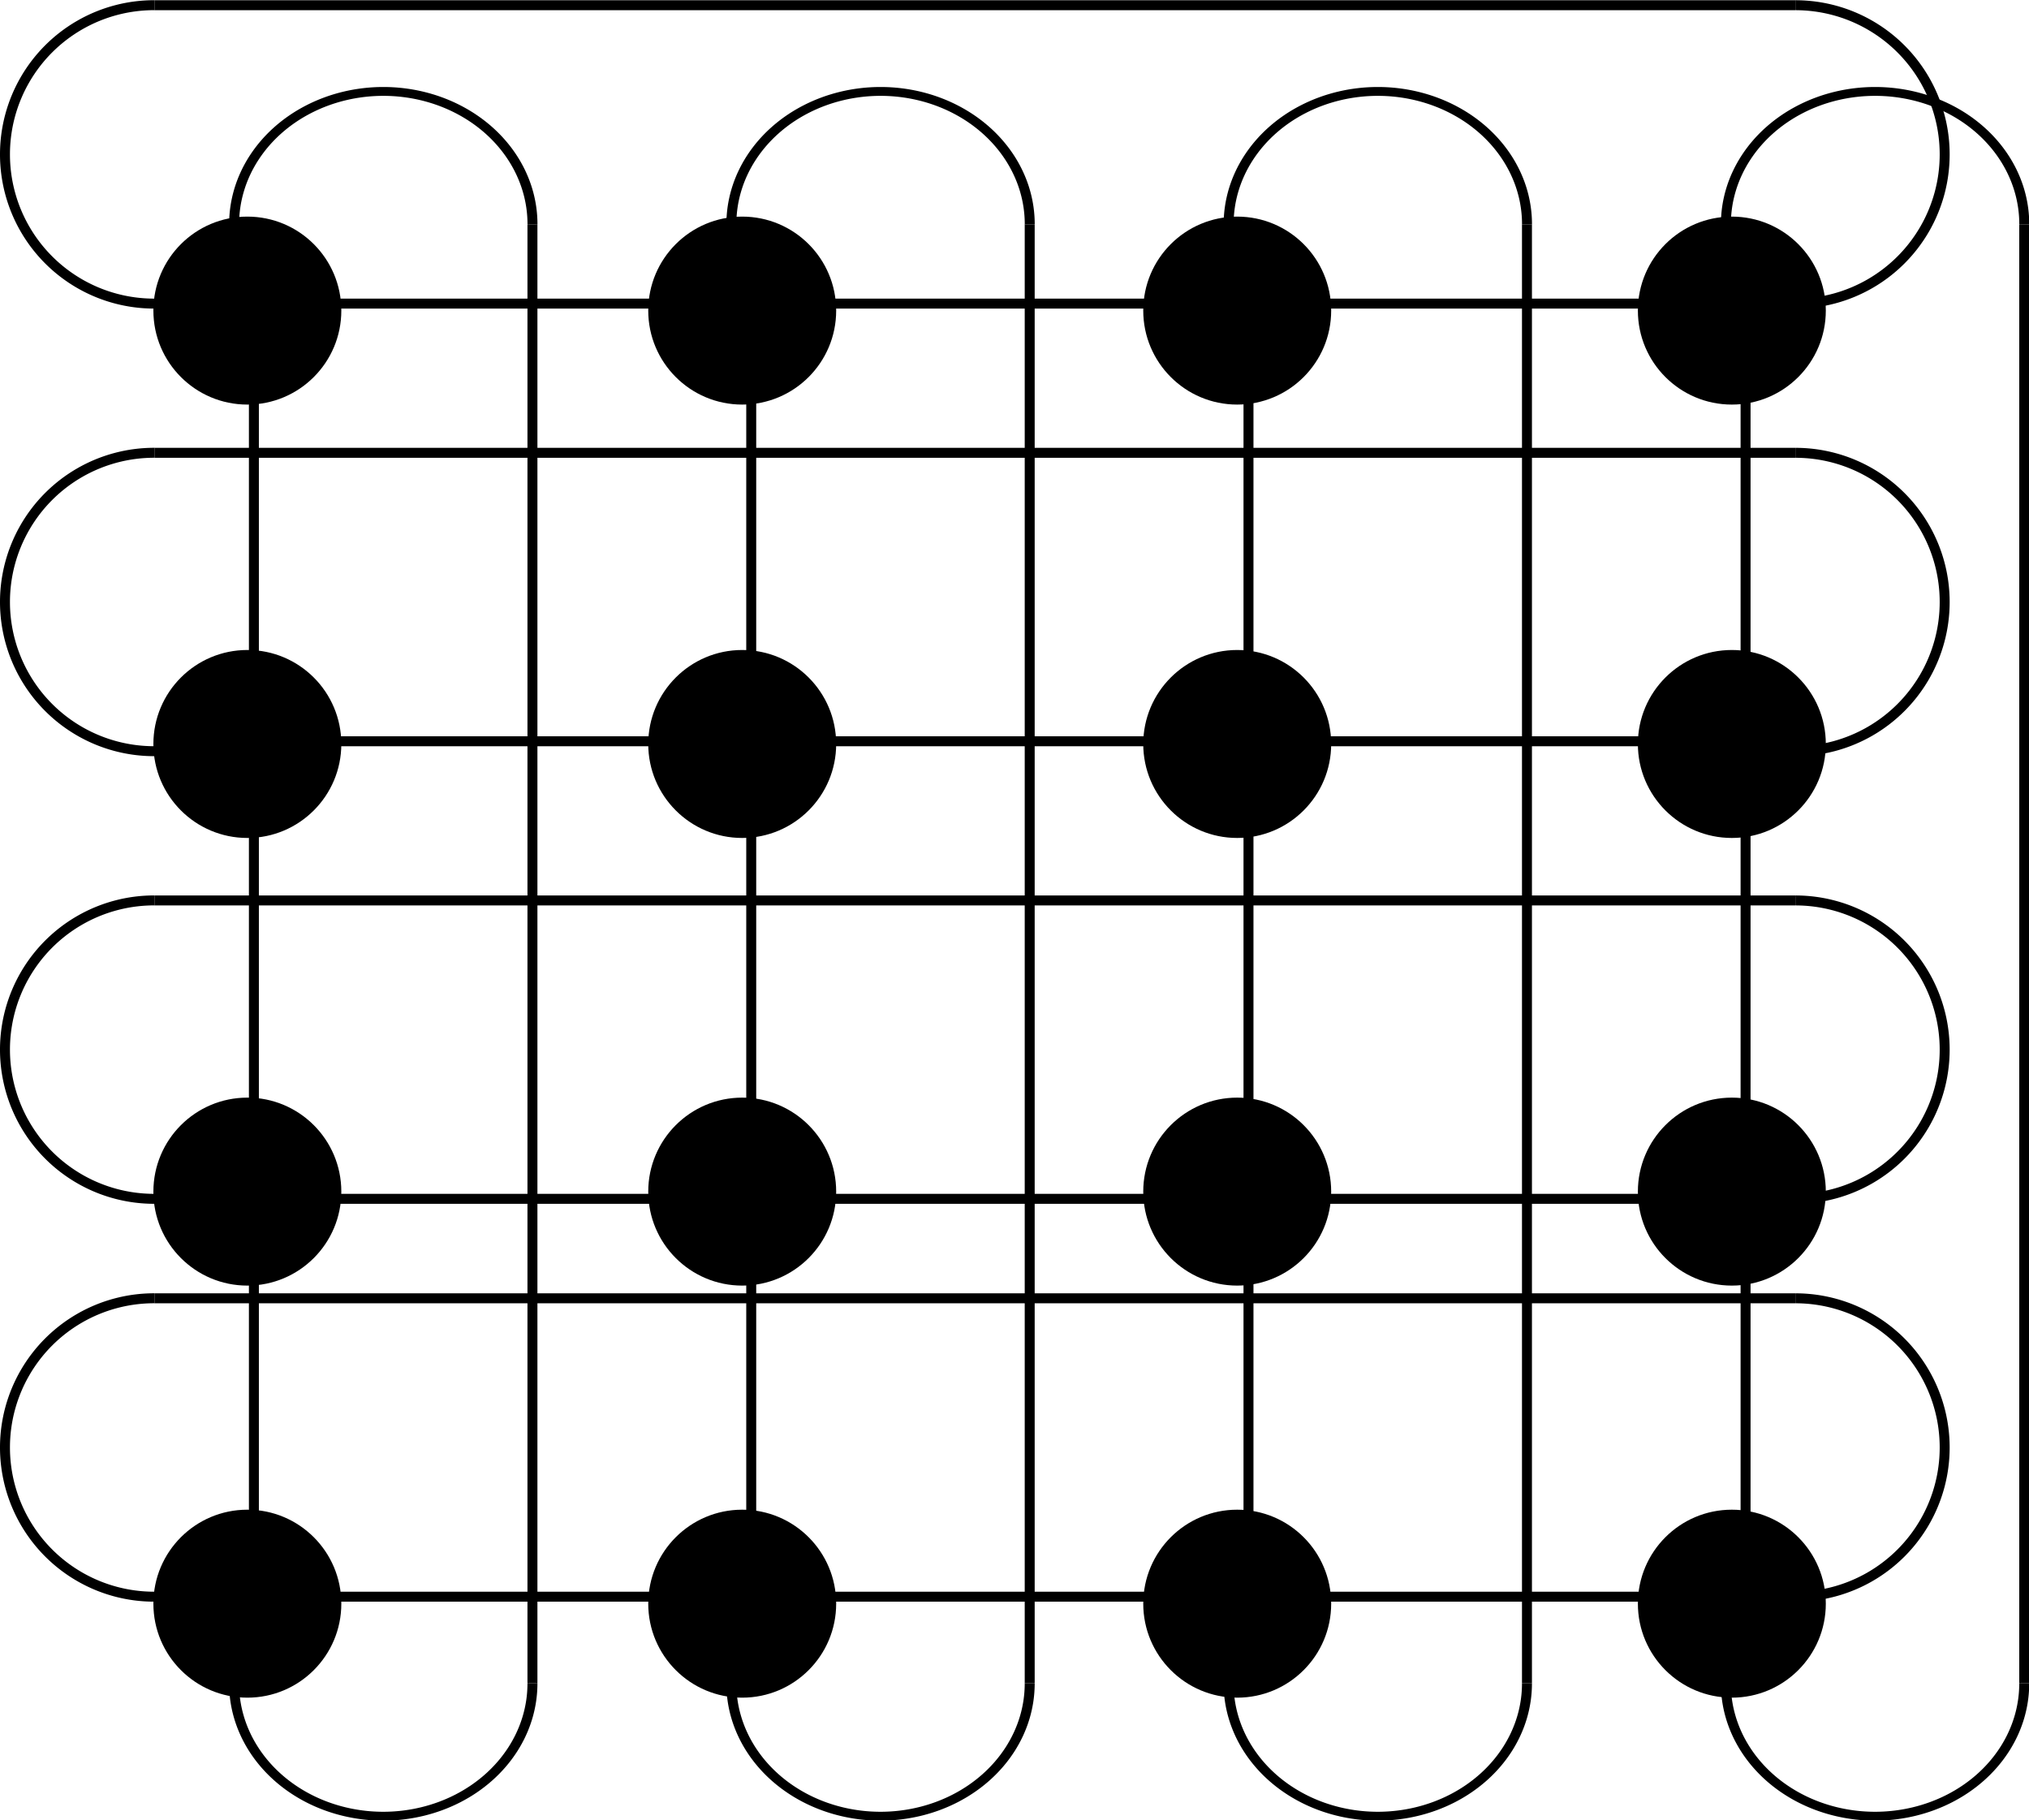 <svg width="2.125in" height="1.906in" version="1.1" viewBox="0 0 53.983 48.408" xmlns="http://www.w3.org/2000/svg" xmlns:cc="http://creativecommons.org/ns#" xmlns:dc="http://purl.org/dc/elements/1.1/" xmlns:rdf="http://www.w3.org/1999/02/22-rdf-syntax-ns#">
 <g transform="translate(-83.203 -29.638)">
  <g>
   <circle cx="89.784" cy="37.894" r="2.5"/>
   <circle cx="102.95" cy="37.894" r="2.5"/>
   <circle cx="116.12" cy="37.894" r="2.5"/>
   <circle cx="129.28" cy="37.894" r="2.5"/>
   <circle cx="89.784" cy="49.422" r="2.5"/>
   <circle cx="102.95" cy="49.422" r="2.5"/>
   <circle cx="116.12" cy="49.422" r="2.5"/>
   <circle cx="129.28" cy="49.422" r="2.5"/>
   <circle cx="89.784" cy="61.329" r="2.5"/>
   <circle cx="102.95" cy="61.329" r="2.5"/>
   <circle cx="116.12" cy="61.329" r="2.5"/>
   <circle cx="129.28" cy="61.329" r="2.5"/>
   <circle cx="89.784" cy="72.29" r="2.5"/>
   <circle cx="102.95" cy="72.29" r="2.5"/>
   <circle cx="116.12" cy="72.29" r="2.5"/>
   <circle cx="129.28" cy="72.29" r="2.5"/>
  </g>
  <g fill="none" stroke="#000" stroke-width=".265px">
   <path d="m89.958 37.708h39.687v34.396h-39.687v-10.583z"/>
   <path d="m89.958 49.35h39.687"/>
   <path d="m89.958 61.521h39.687"/>
   <path d="m103.19 37.708v34.396"/>
   <path d="m116.42 37.708v34.396"/>
  </g>
  <g fill="none" stroke="#000">
   <path d="m87.308 37.708a3.969 3.969 0 0 1-3.441-1.985 3.969 3.969 0 0 1 0.002-3.972 3.969 3.969 0 0 1 3.443-1.981" stroke-width=".265"/>
   <path transform="scale(-1)" d="m-130.97-29.771a3.969 3.969 0 0 1-3.441-1.985 3.969 3.969 0 0 1 2e-3 -3.972 3.969 3.969 0 0 1 3.443-1.981" stroke-width=".265"/>
   <path d="m87.312 29.771h43.656" stroke-width=".265px"/>
  </g>
  <g transform="translate(0 11.906)" fill="none" stroke="#000">
   <path d="m87.308 37.708a3.969 3.969 0 0 1-3.441-1.985 3.969 3.969 0 0 1 0.002-3.972 3.969 3.969 0 0 1 3.443-1.981" stroke-width=".265"/>
   <path transform="scale(-1)" d="m-130.97-29.771a3.969 3.969 0 0 1-3.441-1.985 3.969 3.969 0 0 1 2e-3 -3.972 3.969 3.969 0 0 1 3.443-1.981" stroke-width=".265"/>
   <path d="m87.312 29.771h43.656" stroke-width=".265px"/>
  </g>
  <g transform="translate(0 23.813)" fill="none" stroke="#000">
   <path d="m87.308 37.708a3.969 3.969 0 0 1-3.441-1.985 3.969 3.969 0 0 1 0.002-3.972 3.969 3.969 0 0 1 3.443-1.981" stroke-width=".265"/>
   <path transform="scale(-1)" d="m-130.97-29.771a3.969 3.969 0 0 1-3.441-1.985 3.969 3.969 0 0 1 2e-3 -3.972 3.969 3.969 0 0 1 3.443-1.981" stroke-width=".265"/>
   <path d="m87.312 29.771h43.656" stroke-width=".265px"/>
  </g>
  <g transform="translate(0 34.396)" fill="none" stroke="#000">
   <path d="m87.308 37.708a3.969 3.969 0 0 1-3.441-1.985 3.969 3.969 0 0 1 0.002-3.972 3.969 3.969 0 0 1 3.443-1.981" stroke-width=".265"/>
   <path transform="scale(-1)" d="m-130.97-29.771a3.969 3.969 0 0 1-3.441-1.985 3.969 3.969 0 0 1 2e-3 -3.972 3.969 3.969 0 0 1 3.443-1.981" stroke-width=".265"/>
   <path d="m87.312 29.771h43.656" stroke-width=".265px"/>
  </g>
  <g transform="matrix(0 .889 -1 0 166.83 -42.021)" fill="none" stroke="#000">
   <path d="m87.308 37.708a3.969 3.969 0 0 1-3.441-1.985 3.969 3.969 0 0 1 0.002-3.972 3.969 3.969 0 0 1 3.443-1.981" stroke-width=".265"/>
   <path transform="scale(-1)" d="m-130.97-29.771a3.969 3.969 0 0 1-3.441-1.985 3.969 3.969 0 0 1 2e-3 -3.972 3.969 3.969 0 0 1 3.443-1.981" stroke-width=".265"/>
   <path d="m87.312 29.771h43.656" stroke-width=".265px"/>
  </g>
  <g transform="matrix(0 .889 -1 0 153.6 -42.021)" fill="none" stroke="#000">
   <path d="m87.308 37.708a3.969 3.969 0 0 1-3.441-1.985 3.969 3.969 0 0 1 0.002-3.972 3.969 3.969 0 0 1 3.443-1.981" stroke-width=".265"/>
   <path transform="scale(-1)" d="m-130.97-29.771a3.969 3.969 0 0 1-3.441-1.985 3.969 3.969 0 0 1 2e-3 -3.972 3.969 3.969 0 0 1 3.443-1.981" stroke-width=".265"/>
   <path d="m87.312 29.771h43.656" stroke-width=".265px"/>
  </g>
  <g transform="matrix(0 .889 -1 0 140.37 -42.021)" fill="none" stroke="#000">
   <path d="m87.308 37.708a3.969 3.969 0 0 1-3.441-1.985 3.969 3.969 0 0 1 0.002-3.972 3.969 3.969 0 0 1 3.443-1.981" stroke-width=".265"/>
   <path transform="scale(-1)" d="m-130.97-29.771a3.969 3.969 0 0 1-3.441-1.985 3.969 3.969 0 0 1 2e-3 -3.972 3.969 3.969 0 0 1 3.443-1.981" stroke-width=".265"/>
   <path d="m87.312 29.771h43.656" stroke-width=".265px"/>
  </g>
  <g transform="matrix(0 .889 -1 0 127.14 -42.021)" fill="none" stroke="#000">
   <path d="m87.308 37.708a3.969 3.969 0 0 1-3.441-1.985 3.969 3.969 0 0 1 0.002-3.972 3.969 3.969 0 0 1 3.443-1.981" stroke-width=".265"/>
   <path transform="scale(-1)" d="m-130.97-29.771a3.969 3.969 0 0 1-3.441-1.985 3.969 3.969 0 0 1 2e-3 -3.972 3.969 3.969 0 0 1 3.443-1.981" stroke-width=".265"/>
   <path d="m87.312 29.771h43.656" stroke-width=".265px"/>
  </g>
 </g>
</svg>
